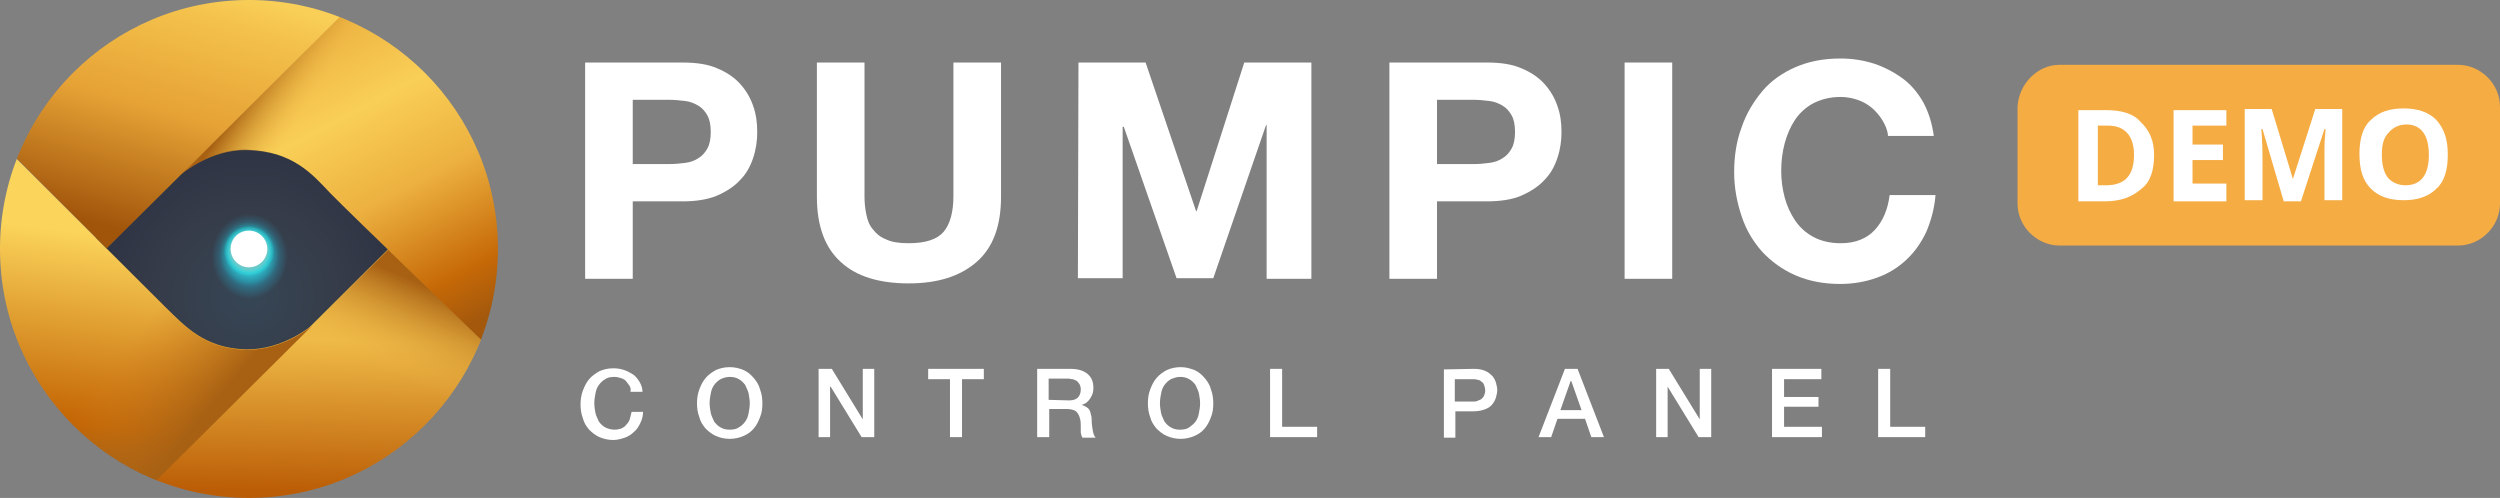 <?xml version="1.0" encoding="UTF-8" standalone="no"?>
<svg
   xmlns:dc="http://purl.org/dc/elements/1.1/"
   xmlns:cc="http://creativecommons.org/ns#"
   xmlns:rdf="http://www.w3.org/1999/02/22-rdf-syntax-ns#"
   xmlns:svg="http://www.w3.org/2000/svg"
   xmlns="http://www.w3.org/2000/svg"
   xmlns:xlink="http://www.w3.org/1999/xlink"
   height="86.8"
   width="435.8"
   xml:space="preserve"
   viewBox="-251 240.1 435.8 86.8"
   y="0px"
   x="0px"
   id="Layer_1"
   version="1.1"><rect x="-251" y="240.1" width="435.8" height="86.8" fill="#808080" stroke="none"/><defs
     id="defs4874" /><style
     id="style4651"
     type="text/css">
	.st0{fill:#FFFFFF;}
	.st1{fill:url(#XMLID_3_);}
	.st2{opacity:0.95;fill:url(#XMLID_4_);enable-background:new    ;}
	.st3{clip-path:url(#SVGID_2_);fill:url(#XMLID_5_);}
	.st4{clip-path:url(#SVGID_4_);fill:url(#XMLID_6_);}
	.st5{clip-path:url(#SVGID_6_);fill:url(#XMLID_7_);}
	.st6{clip-path:url(#SVGID_8_);fill:url(#XMLID_8_);}
	.st7{clip-path:url(#SVGID_10_);fill:url(#XMLID_9_);}
	.st8{clip-path:url(#SVGID_12_);fill:url(#XMLID_10_);}
	.st9{clip-path:url(#SVGID_14_);fill:url(#XMLID_11_);}
	.st10{opacity:0.8;fill:url(#XMLID_12_);enable-background:new    ;}
	.st11{fill:url(#XMLID_13_);}
	.st12{fill:#F5AC43;}
</style><g
     transform="translate(-4.3,-3.1)"
     id="XMLID_52_"><path
       style="fill:#ffffff"
       d="m -144.7,254.1 17,0 c 2.4,0 4.4,0.3 6,1 1.7,0.7 3,1.6 4,2.7 1,1.1 1.8,2.4 2.3,3.9 0.5,1.4 0.7,2.9 0.7,4.5 0,1.5 -0.2,3 -0.7,4.5 -0.5,1.5 -1.2,2.8 -2.3,3.9 -1,1.1 -2.4,2 -4,2.7 -1.7,0.7 -3.7,1 -6,1 l -8.7,0 0,13.5 -8.3,0 0,-37.7 z m 8.3,17.7 6.4,0 c 0.9,0 1.9,-0.1 2.7,-0.2 0.9,-0.1 1.7,-0.4 2.3,-0.8 0.7,-0.4 1.2,-1 1.6,-1.7 0.4,-0.7 0.6,-1.7 0.6,-2.9 0,-1.2 -0.2,-2.2 -0.6,-2.9 -0.4,-0.7 -0.9,-1.3 -1.6,-1.7 -0.7,-0.4 -1.4,-0.7 -2.3,-0.8 -0.9,-0.1 -1.8,-0.2 -2.7,-0.2 l -6.4,0 0,11.2 z"
       class="st0"
       id="XMLID_53_" /><path
       style="fill:#ffffff"
       d="m -72.2,277.5 c 0,5.1 -1.4,8.9 -4.3,11.4 -2.9,2.5 -6.8,3.7 -11.8,3.7 -5.1,0 -9.1,-1.2 -11.8,-3.7 -2.8,-2.5 -4.2,-6.3 -4.2,-11.4 l 0,-23.4 8.3,0 0,23.4 c 0,1 0.1,2 0.3,3 0.2,1 0.5,1.9 1.1,2.6 0.6,0.8 1.3,1.4 2.3,1.8 1,0.5 2.3,0.7 4,0.7 3,0 5,-0.7 6.1,-2 1.1,-1.3 1.7,-3.4 1.7,-6.2 l 0,-23.3 8.3,0 c 0,0 0,23.4 0,23.4 z"
       class="st0"
       id="XMLID_56_" /><path
       style="fill:#ffffff"
       d="m -58.7,254.1 11.7,0 8.8,25.9 0.1,0 8.3,-25.9 11.7,0 0,37.7 -7.8,0 0,-26.8 -0.1,0 -9.2,26.7 -6.4,0 -9.2,-26.4 -0.2,0 0,26.4 -7.8,0 0.1,-37.6 0,0 z"
       class="st0"
       id="XMLID_58_" /><path
       style="fill:#ffffff"
       d="m -4.5,254.1 17,0 c 2.4,0 4.4,0.3 6,1 1.7,0.7 3,1.6 4,2.7 1,1.1 1.8,2.4 2.3,3.9 0.5,1.4 0.7,2.9 0.7,4.5 0,1.5 -0.2,3 -0.7,4.5 -0.5,1.5 -1.2,2.8 -2.3,3.9 -1,1.1 -2.4,2 -4,2.7 -1.6,0.7 -3.7,1 -6,1 l -8.7,0 0,13.5 -8.3,0 c 0,0 0,-37.7 0,-37.7 z m 8.3,17.7 6.4,0 c 1,0 1.9,-0.1 2.7,-0.2 0.9,-0.1 1.7,-0.4 2.3,-0.8 0.7,-0.4 1.2,-1 1.6,-1.7 0.4,-0.7 0.6,-1.7 0.6,-2.9 0,-1.2 -0.2,-2.2 -0.6,-2.9 -0.4,-0.7 -0.9,-1.3 -1.6,-1.7 -0.7,-0.4 -1.4,-0.7 -2.3,-0.8 -0.9,-0.1 -1.8,-0.2 -2.7,-0.2 l -6.4,0 c 0,0 0,11.2 0,11.2 z"
       class="st0"
       id="XMLID_60_" /><path
       style="fill:#ffffff"
       d="m 36.5,254.1 8.3,0 0,37.7 -8.3,0 0,-37.7 z"
       class="st0"
       id="XMLID_64_" /><path
       style="fill:#ffffff"
       d="m 82.4,266.7 c -0.1,-0.9 -0.5,-1.8 -1,-2.6 -0.5,-0.8 -1.1,-1.5 -1.8,-2.1 -0.7,-0.6 -1.6,-1.1 -2.5,-1.4 -0.9,-0.3 -1.9,-0.5 -2.9,-0.5 -1.9,0 -3.4,0.4 -4.8,1.1 -1.3,0.7 -2.4,1.7 -3.2,2.9 -0.8,1.2 -1.4,2.6 -1.8,4.1 -0.4,1.5 -0.6,3.1 -0.6,4.8 0,1.6 0.2,3.1 0.6,4.6 0.4,1.5 1,2.8 1.8,4 0.8,1.2 1.9,2.2 3.2,2.9 1.3,0.7 2.9,1.1 4.8,1.1 2.5,0 4.5,-0.8 5.9,-2.3 1.4,-1.5 2.3,-3.6 2.6,-6.1 l 8,0 c -0.2,2.4 -0.8,4.5 -1.6,6.4 -0.9,1.9 -2,3.5 -3.5,4.9 -1.4,1.3 -3.1,2.4 -5.1,3.1 -1.9,0.7 -4.1,1.1 -6.4,1.1 -2.9,0 -5.5,-0.5 -7.8,-1.5 -2.3,-1 -4.2,-2.4 -5.8,-4.1 -1.6,-1.8 -2.8,-3.8 -3.6,-6.2 -0.8,-2.4 -1.3,-4.9 -1.3,-7.7 0,-2.8 0.4,-5.4 1.3,-7.8 0.8,-2.4 2.1,-4.5 3.6,-6.3 1.5,-1.8 3.5,-3.2 5.8,-4.2 2.3,-1 4.9,-1.5 7.8,-1.5 2.1,0 4,0.3 5.9,0.9 1.8,0.6 3.5,1.5 5,2.6 1.5,1.1 2.7,2.6 3.6,4.2 0.9,1.7 1.5,3.6 1.8,5.8 l -8,0 c 0,0 0,-0.2 0,-0.2 z"
       class="st0"
       id="XMLID_68_" /></g><g
     transform="translate(-4.3,-3.1)"
     id="XMLID_1_"><g
       id="XMLID_309_"><path
         style="fill:#ffffff"
         d="m -137,310.4 c -0.2,-0.3 -0.4,-0.5 -0.6,-0.8 -0.2,-0.2 -0.5,-0.4 -0.9,-0.5 -0.3,-0.1 -0.7,-0.2 -1.1,-0.2 -0.6,0 -1.2,0.1 -1.6,0.4 -0.5,0.3 -0.8,0.6 -1.1,1 -0.3,0.4 -0.5,0.9 -0.6,1.5 -0.1,0.5 -0.2,1.1 -0.2,1.7 0,0.6 0.1,1.1 0.2,1.7 0.1,0.5 0.4,1 0.6,1.5 0.3,0.4 0.7,0.8 1.1,1 0.4,0.2 1,0.4 1.6,0.4 0.5,0 0.9,-0.1 1.2,-0.2 0.4,-0.2 0.7,-0.4 0.9,-0.7 0.3,-0.3 0.5,-0.6 0.6,-1 0.1,-0.4 0.2,-0.8 0.3,-1.2 l 2,0 c 0,0.7 -0.2,1.4 -0.5,2 -0.3,0.6 -0.6,1.1 -1.1,1.5 -0.4,0.4 -1,0.8 -1.6,1 -0.6,0.2 -1.3,0.4 -2,0.4 -0.9,0 -1.7,-0.2 -2.4,-0.5 -0.7,-0.3 -1.3,-0.8 -1.8,-1.3 -0.5,-0.6 -0.9,-1.2 -1.1,-2 -0.3,-0.8 -0.4,-1.6 -0.4,-2.4 0,-0.8 0.1,-1.6 0.4,-2.4 0.3,-0.8 0.6,-1.4 1.1,-2 0.5,-0.6 1.1,-1 1.8,-1.4 0.7,-0.3 1.5,-0.5 2.4,-0.5 0.7,0 1.3,0.1 1.9,0.3 0.6,0.2 1.1,0.5 1.6,0.8 0.5,0.4 0.8,0.8 1.1,1.3 0.3,0.5 0.5,1.1 0.5,1.7 l -2.1,0 c 0.1,-0.5 0,-0.8 -0.2,-1.1 z"
         class="st0"
         id="XMLID_337_" /><path
         style="fill:#ffffff"
         d="m -117.1,307.7 c 0.7,0.3 1.3,0.8 1.8,1.4 0.5,0.6 0.9,1.2 1.1,2 0.3,0.8 0.4,1.6 0.4,2.4 0,0.9 -0.1,1.7 -0.4,2.4 -0.3,0.8 -0.6,1.4 -1.1,2 -0.5,0.6 -1.1,1 -1.8,1.3 -0.7,0.3 -1.5,0.5 -2.4,0.5 -0.9,0 -1.7,-0.2 -2.4,-0.5 -0.7,-0.3 -1.3,-0.8 -1.8,-1.3 -0.5,-0.6 -0.9,-1.2 -1.1,-2 -0.3,-0.8 -0.4,-1.6 -0.4,-2.4 0,-0.8 0.1,-1.6 0.4,-2.4 0.3,-0.8 0.6,-1.4 1.1,-2 0.5,-0.6 1.1,-1 1.8,-1.4 0.7,-0.3 1.5,-0.5 2.4,-0.5 0.9,0 1.7,0.2 2.4,0.5 z m -4,1.6 c -0.5,0.3 -0.8,0.6 -1.1,1 -0.3,0.4 -0.5,0.9 -0.6,1.5 -0.1,0.5 -0.2,1.1 -0.2,1.7 0,0.6 0.1,1.1 0.2,1.7 0.1,0.5 0.4,1 0.6,1.5 0.3,0.4 0.7,0.8 1.1,1 0.5,0.3 1,0.4 1.6,0.4 0.6,0 1.2,-0.1 1.6,-0.4 0.5,-0.3 0.8,-0.6 1.1,-1 0.3,-0.4 0.5,-0.9 0.6,-1.5 0.1,-0.5 0.2,-1.1 0.2,-1.7 0,-0.6 -0.1,-1.1 -0.2,-1.7 -0.1,-0.5 -0.4,-1 -0.6,-1.5 -0.3,-0.4 -0.7,-0.8 -1.1,-1 -0.5,-0.3 -1,-0.4 -1.6,-0.4 -0.6,0 -1.2,0.2 -1.6,0.4 z"
         class="st0"
         id="XMLID_334_" /><path
         style="fill:#ffffff"
         d="m -101.7,307.5 5.4,8.8 0,0 0,-8.8 2,0 0,11.9 -2.2,0 -5.4,-8.8 -0.1,0 0,8.8 -2,0 0,-11.9 2.3,0 z"
         class="st0"
         id="XMLID_332_" /><path
         style="fill:#ffffff"
         d="m -75.2,307.5 0,1.8 -3.8,0 0,10.1 -2.1,0 0,-10.1 -3.8,0 0,-1.8 9.7,0 z"
         class="st0"
         id="XMLID_330_" /><path
         style="fill:#ffffff"
         d="m -60.1,307.5 c 1.3,0 2.3,0.3 3,0.9 0.7,0.6 1,1.4 1,2.4 0,0.6 -0.1,1 -0.3,1.4 -0.2,0.4 -0.4,0.7 -0.6,0.9 -0.2,0.2 -0.4,0.4 -0.7,0.5 -0.2,0.1 -0.4,0.2 -0.5,0.2 l 0,0 c 0.2,0 0.4,0.1 0.6,0.2 0.2,0.1 0.4,0.2 0.6,0.4 0.2,0.2 0.3,0.4 0.4,0.8 0.1,0.3 0.2,0.7 0.2,1.2 0,0.7 0.1,1.3 0.2,1.9 0.1,0.6 0.3,1 0.5,1.2 l -2.3,0 c -0.2,-0.3 -0.2,-0.5 -0.3,-0.9 0,-0.3 0,-0.6 0,-0.9 0,-0.5 0,-1 -0.1,-1.4 -0.1,-0.4 -0.2,-0.7 -0.4,-1 -0.2,-0.3 -0.4,-0.5 -0.7,-0.6 -0.3,-0.1 -0.7,-0.2 -1.2,-0.2 l -3.1,0 0,4.9 -2.1,0 0,-11.9 5.8,0 0,0 z m -0.2,5.5 c 0.7,0 1.2,-0.2 1.5,-0.5 0.3,-0.3 0.5,-0.8 0.5,-1.4 0,-0.4 -0.1,-0.7 -0.2,-0.9 -0.1,-0.2 -0.3,-0.4 -0.5,-0.6 -0.2,-0.1 -0.4,-0.2 -0.7,-0.3 -0.3,0 -0.5,-0.1 -0.8,-0.1 l -3.4,0 0,3.7 3.6,0.1 c 0,-0.1 0,0 0,0 z"
         class="st0"
         id="XMLID_327_" /><path
         style="fill:#ffffff"
         d="m -38.5,307.7 c 0.7,0.3 1.3,0.8 1.8,1.4 0.5,0.6 0.9,1.2 1.1,2 0.3,0.8 0.4,1.6 0.4,2.4 0,0.9 -0.1,1.7 -0.4,2.4 -0.3,0.8 -0.6,1.4 -1.1,2 -0.5,0.6 -1.1,1 -1.8,1.3 -0.7,0.3 -1.5,0.5 -2.4,0.5 -0.9,0 -1.7,-0.2 -2.4,-0.5 -0.7,-0.3 -1.3,-0.8 -1.8,-1.3 -0.5,-0.6 -0.9,-1.2 -1.1,-2 -0.3,-0.8 -0.4,-1.6 -0.4,-2.4 0,-0.8 0.1,-1.6 0.4,-2.4 0.3,-0.8 0.6,-1.4 1.1,-2 0.5,-0.6 1.1,-1 1.8,-1.4 0.7,-0.3 1.5,-0.5 2.4,-0.5 0.9,0 1.6,0.2 2.4,0.5 z m -4.1,1.6 c -0.5,0.3 -0.8,0.6 -1.1,1 -0.3,0.4 -0.5,0.9 -0.6,1.5 -0.1,0.5 -0.2,1.1 -0.2,1.7 0,0.6 0.1,1.1 0.2,1.7 0.1,0.5 0.4,1 0.6,1.5 0.3,0.4 0.7,0.8 1.1,1 0.5,0.3 1,0.4 1.6,0.4 0.6,0 1.2,-0.1 1.6,-0.4 0.4,-0.3 0.8,-0.6 1.1,-1 0.3,-0.4 0.5,-0.9 0.6,-1.5 0.1,-0.5 0.2,-1.1 0.2,-1.7 0,-0.6 -0.1,-1.1 -0.2,-1.7 -0.1,-0.5 -0.4,-1 -0.6,-1.5 -0.3,-0.4 -0.7,-0.8 -1.1,-1 -0.5,-0.3 -1,-0.4 -1.6,-0.4 -0.6,0 -1.1,0.2 -1.6,0.4 z"
         class="st0"
         id="XMLID_324_" /><path
         style="fill:#ffffff"
         d="m -23.2,307.5 0,10.1 6.1,0 0,1.8 -8.2,0 0,-11.9 2.1,0 0,0 z"
         class="st0"
         id="XMLID_322_" /><path
         style="fill:#ffffff"
         d="m 10.2,307.5 c 0.8,0 1.5,0.1 2.1,0.4 0.5,0.2 0.9,0.6 1.2,0.9 0.3,0.4 0.5,0.8 0.6,1.2 0.1,0.4 0.2,0.8 0.2,1.2 0,0.4 -0.1,0.8 -0.2,1.2 -0.1,0.4 -0.3,0.8 -0.6,1.2 -0.3,0.4 -0.7,0.7 -1.2,0.9 -0.5,0.2 -1.2,0.4 -2.1,0.4 l -3.2,0 0,4.6 -2,0 0,-11.9 5.2,-0.1 0,0 z m -0.1,5.7 c 0.2,0 0.5,0 0.7,-0.1 0.2,-0.1 0.5,-0.2 0.7,-0.3 0.2,-0.2 0.4,-0.4 0.5,-0.6 0.1,-0.3 0.2,-0.6 0.2,-0.9 0,-0.4 -0.1,-0.7 -0.2,-1 -0.1,-0.3 -0.3,-0.5 -0.5,-0.6 -0.2,-0.2 -0.4,-0.3 -0.7,-0.3 -0.2,-0.1 -0.5,-0.1 -0.8,-0.1 l -3.1,0 0,3.9 3.2,0 0,0 z"
         class="st0"
         id="XMLID_319_" /><path
         style="fill:#ffffff"
         d="m 28.3,307.5 4.6,11.9 -2.2,0 -1.1,-3.2 -4.8,0 -1.1,3.2 -2.2,0 4.6,-11.9 2.2,0 z m 0.7,7.2 -1.8,-5.1 -0.1,0 -1.8,5.1 3.7,0 z"
         class="st0"
         id="XMLID_316_" /><path
         style="fill:#ffffff"
         d="m 44.2,307.5 5.4,8.8 0,0 0,-8.8 2,0 0,11.9 -2.2,0 -5.4,-8.8 0,0 0,8.8 -2,0 0,-11.9 2.2,0 0,0 z"
         class="st0"
         id="XMLID_314_" /><path
         style="fill:#ffffff"
         d="m 70.8,307.5 0,1.8 -6.5,0 0,3.1 6,0 0,1.7 -6,0 0,3.5 6.6,0 0,1.8 -8.7,0 0,-11.9 8.6,0 0,0 z"
         class="st0"
         id="XMLID_312_" /><path
         style="fill:#ffffff"
         d="m 82.8,307.5 0,10.1 6.1,0 0,1.8 -8.2,0 0,-11.9 2.1,0 0,0 z"
         class="st0"
         id="XMLID_310_" /></g></g><radialGradient
     gradientUnits="userSpaceOnUse"
     gradientTransform="translate(-4.3,-5.78)"
     r="28.649"
     cy="297.51"
     cx="-203.3"
     id="XMLID_3_"><stop
       id="stop4675"
       style="stop-color:#364655"
       offset="0" /><stop
       id="stop4677"
       style="stop-color:#363C49"
       offset="0.527" /><stop
       id="stop4679"
       style="stop-color:#2D3243"
       offset="1" /></radialGradient><circle
     style="fill:url(#XMLID_3_)"
     r="28.6"
     cy="291.7"
     cx="-207.6"
     class="st1"
     id="XMLID_88_" /><radialGradient
     gradientUnits="userSpaceOnUse"
     gradientTransform="matrix(1.089,0,0,1.215,-3.448,-54.676)"
     r="6.229"
     cy="279.411"
     cx="-187.353"
     id="XMLID_4_"><stop
       id="stop4683"
       style="stop-color:#22D7FF"
       offset="0" /><stop
       id="stop4685"
       style="stop-color:#22D7FF;stop-opacity:0"
       offset="0.98" /></radialGradient><path
     style="opacity:0.95;fill:url(#XMLID_4_);enable-background:new"
     d="m -207.5,277 c 3.6,0 6.6,3.5 6.6,7.8 0,4.3 -3,7.8 -6.6,7.8 -3.6,0 -6.6,-3.5 -6.6,-7.8 0,-4.3 3,-7.8 6.6,-7.8 z"
     class="st2"
     id="XMLID_86_" /><g
     transform="translate(-4.3,-3.1)"
     id="XMLID_42_"><g
       id="g4689"><g
         id="g4691"><g
           id="g4693"><g
             id="g4695"><defs
               id="defs4697"><circle
                 r="43.4"
                 cy="286.6"
                 cx="-203.3"
                 id="SVGID_1_" /></defs><clipPath
               id="SVGID_2_"><use
                 height="100%"
                 width="100%"
                 y="0"
                 x="0"
                 id="use4701"
                 style="overflow:visible"
                 xlink:href="#SVGID_1_" /></clipPath><linearGradient
               gradientTransform="translate(0,-2.68)"
               y2="275.211"
               x2="-217.902"
               y1="332.867"
               x1="-224.981"
               gradientUnits="userSpaceOnUse"
               id="XMLID_5_"><stop
                 id="stop4704"
                 style="stop-color:#A3580C"
                 offset="0.108" /><stop
                 id="stop4706"
                 style="stop-color:#C36403"
                 offset="0.207" /><stop
                 id="stop4708"
                 style="stop-color:#FBD45B"
                 offset="0.778" /></linearGradient><path
               style="fill:url(#XMLID_5_)"
               clip-path="url(#SVGID_2_)"
               d="m -245.6,269.1 c 0,0 24.2,24.1 27.7,27.6 3.4,3.3 6.8,7.2 14.1,7.4 6.5,0.1 11.5,-4.2 11.5,-4.2 l -30.7,30.5 c 0,0 -35.5,-12.2 -22.6,-61.3 z"
               class="st3"
               id="XMLID_81_" /></g></g></g></g><g
       id="g4711"><g
         id="g4713"><g
           id="g4715"><g
             id="g4717"><defs
               id="defs4719"><circle
                 r="43.4"
                 cy="286.6"
                 cx="-203.3"
                 id="SVGID_3_" /></defs><clipPath
               id="SVGID_4_"><use
                 height="100%"
                 width="100%"
                 y="0"
                 x="0"
                 id="use4723"
                 style="overflow:visible"
                 xlink:href="#SVGID_3_" /></clipPath><linearGradient
               gradientTransform="translate(0,-2.68)"
               y2="288.905"
               x2="-190.547"
               y1="336.238"
               x1="-191.373"
               gradientUnits="userSpaceOnUse"
               id="XMLID_6_"><stop
                 id="stop4726"
                 style="stop-color:#BB5D06"
                 offset="9.852216e-002" /><stop
                 id="stop4728"
                 style="stop-color:#EFBA47"
                 offset="0.655" /></linearGradient><path
               style="fill:url(#XMLID_6_)"
               clip-path="url(#SVGID_4_)"
               d="m -219.8,327.1 41,-40.7 16.5,16.5 c 0,0 -8,47.3 -57.5,24.2 z"
               class="st4"
               id="XMLID_76_" /></g></g></g></g><g
       id="g4731"><g
         id="g4733"><g
           id="g4735"><g
             id="g4737"><defs
               id="defs4739"><circle
                 r="43.4"
                 cy="286.6"
                 cx="-203.3"
                 id="SVGID_5_" /></defs><clipPath
               id="SVGID_6_"><use
                 height="100%"
                 width="100%"
                 y="0"
                 x="0"
                 id="use4743"
                 style="overflow:visible"
                 xlink:href="#SVGID_5_" /></clipPath><linearGradient
               gradientTransform="translate(0,-2.68)"
               y2="289.414"
               x2="-177.693"
               y1="338.629"
               x1="-199.605"
               gradientUnits="userSpaceOnUse"
               id="XMLID_7_"><stop
                 id="stop4746"
                 style="stop-color:#EFBA47;stop-opacity:0"
                 offset="0.626" /><stop
                 id="stop4748"
                 style="stop-color:#A86113"
                 offset="0.931" /></linearGradient><path
               style="fill:url(#XMLID_7_)"
               clip-path="url(#SVGID_6_)"
               d="m -219.6,327 41,-40.7 16.5,16.5 c 0,0 -8,47.3 -57.5,24.2 z"
               class="st5"
               id="XMLID_71_" /></g></g></g></g><g
       id="g4751"><g
         id="g4753"><g
           id="g4755"><g
             id="g4757"><defs
               id="defs4759"><circle
                 r="43.4"
                 cy="286.6"
                 cx="-203.3"
                 id="SVGID_7_" /></defs><clipPath
               id="SVGID_8_"><use
                 height="100%"
                 width="100%"
                 y="0"
                 x="0"
                 id="use4763"
                 style="overflow:visible"
                 xlink:href="#SVGID_7_" /></clipPath><linearGradient
               gradientTransform="translate(0,-2.68)"
               y2="309.97"
               x2="-168.332"
               y1="253.212"
               x1="-198.51"
               gradientUnits="userSpaceOnUse"
               id="XMLID_8_"><stop
                 id="stop4766"
                 style="stop-color:#ECB03F"
                 offset="0" /><stop
                 id="stop4768"
                 style="stop-color:#F9CF57"
                 offset="0.266" /><stop
                 id="stop4770"
                 style="stop-color:#ECB03F"
                 offset="0.517" /><stop
                 id="stop4772"
                 style="stop-color:#C66907"
                 offset="0.788" /><stop
                 id="stop4774"
                 style="stop-color:#A3580C"
                 offset="0.926" /></linearGradient><path
               style="fill:url(#XMLID_8_)"
               clip-path="url(#SVGID_8_)"
               d="m -161.6,303.6 c 0,0 -24.2,-23.3 -27.6,-26.8 -3.1,-3.3 -6.5,-7.2 -14.4,-7.5 -6.5,-0.2 -11.5,4.2 -11.5,4.2 l 30.7,-30.5 c -0.1,0 35.7,11.5 22.8,60.6 z"
               class="st6"
               id="XMLID_66_" /></g></g></g></g><g
       id="g4777"><g
         id="g4779"><g
           id="g4781"><g
             id="g4783"><defs
               id="defs4785"><circle
                 r="43.4"
                 cy="286.6"
                 cx="-203.3"
                 id="SVGID_9_" /></defs><clipPath
               id="SVGID_10_"><use
                 height="100%"
                 width="100%"
                 y="0"
                 x="0"
                 id="use4789"
                 style="overflow:visible"
                 xlink:href="#SVGID_9_" /></clipPath><linearGradient
               gradientTransform="translate(0,-2.68)"
               y2="241.018"
               x2="-210.38"
               y1="290.244"
               x1="-224.495"
               gradientUnits="userSpaceOnUse"
               id="XMLID_9_"><stop
                 id="stop4792"
                 style="stop-color:#A1550B"
                 offset="7.389162e-002" /><stop
                 id="stop4794"
                 style="stop-color:#E6A235"
                 offset="0.502" /><stop
                 id="stop4796"
                 style="stop-color:#F4C24C"
                 offset="0.852" /><stop
                 id="stop4798"
                 style="stop-color:#F9CF57"
                 offset="0.956" /></linearGradient><path
               style="fill:url(#XMLID_9_)"
               clip-path="url(#SVGID_10_)"
               d="m -187.3,246 -40.8,40.5 -16.5,-16.5 c 0,0.1 7.8,-47.1 57.3,-24 z"
               class="st7"
               id="XMLID_51_" /></g></g></g></g><g
       id="g4801"><g
         id="g4803"><g
           id="g4805"><g
             id="g4807"><defs
               id="defs4809"><circle
                 r="43.4"
                 cy="286.6"
                 cx="-203.3"
                 id="SVGID_11_" /></defs><clipPath
               id="SVGID_12_"><use
                 height="100%"
                 width="100%"
                 y="0"
                 x="0"
                 id="use4813"
                 style="overflow:visible"
                 xlink:href="#SVGID_11_" /></clipPath><linearGradient
               gradientTransform="translate(0,-2.68)"
               y2="258.188"
               x2="-203.444"
               y1="291.605"
               x1="-151.985"
               gradientUnits="userSpaceOnUse"
               id="XMLID_10_"><stop
                 id="stop4816"
                 style="stop-color:#EFBA47;stop-opacity:0"
                 offset="0.803" /><stop
                 id="stop4818"
                 style="stop-color:#A86113"
                 offset="0.97" /></linearGradient><path
               style="fill:url(#XMLID_10_)"
               clip-path="url(#SVGID_12_)"
               d="m -161.6,303.7 c 0,0 -24.2,-23.3 -27.6,-26.8 -3.1,-3.3 -6.5,-7.2 -14.4,-7.5 -6.5,-0.2 -11.5,4.2 -11.5,4.2 l 30.7,-30.5 c -0.1,0 35.7,11.5 22.8,60.6 z"
               class="st8"
               id="XMLID_48_" /></g></g></g></g><g
       id="g4821"><g
         id="g4823"><g
           id="g4825"><g
             id="g4827"><defs
               id="defs4829"><circle
                 r="43.4"
                 cy="286.6"
                 cx="-203.3"
                 id="SVGID_13_" /></defs><clipPath
               id="SVGID_14_"><use
                 height="100%"
                 width="100%"
                 y="0"
                 x="0"
                 id="use4833"
                 style="overflow:visible"
                 xlink:href="#SVGID_13_" /></clipPath><linearGradient
               gradientTransform="translate(0,-2.68)"
               y2="319.923"
               x2="-206.744"
               y1="280.953"
               x1="-253.188"
               gradientUnits="userSpaceOnUse"
               id="XMLID_11_"><stop
                 id="stop4836"
                 style="stop-color:#D2811E;stop-opacity:0"
                 offset="0.626" /><stop
                 id="stop4838"
                 style="stop-color:#A86113"
                 offset="0.926" /></linearGradient><path
               style="fill:url(#XMLID_11_)"
               clip-path="url(#SVGID_14_)"
               d="m -245.6,269.2 c 0,0 24.2,24.1 27.7,27.6 3.4,3.3 6.8,7.2 14.1,7.4 6.5,0.1 11.5,-4.2 11.5,-4.2 l -30.7,30.5 c 0,0 -35.5,-12.2 -22.6,-61.3 z"
               class="st9"
               id="XMLID_45_" /></g></g></g></g></g><radialGradient
     gradientUnits="userSpaceOnUse"
     gradientTransform="matrix(1,0,0,1.091,-4.3,-26.652)"
     r="5.485"
     cy="285.075"
     cx="-203.239"
     id="XMLID_12_"><stop
       id="stop4842"
       style="stop-color:#69C9CA"
       offset="0.325" /><stop
       id="stop4844"
       style="stop-color:#0BFBFC;stop-opacity:2.805595e-002"
       offset="0.926" /><stop
       id="stop4846"
       style="stop-color:#05FEFF;stop-opacity:0"
       offset="1" /></radialGradient><path
     style="opacity:0.8;fill:url(#XMLID_12_);enable-background:new"
     d="m -207.5,278 c 3,0 5.3,2.7 5.3,6.1 0,3.4 -2.4,6.1 -5.3,6.1 -3,0 -5.3,-2.7 -5.3,-6.1 -0.1,-3.3 2.3,-6.1 5.3,-6.1 z"
     class="st10"
     id="XMLID_40_" /><radialGradient
     gradientUnits="userSpaceOnUse"
     gradientTransform="translate(-4.3,-5.78)"
     r="4.707"
     cy="289.631"
     cx="-203.279"
     id="XMLID_13_"><stop
       id="stop4850"
       style="stop-color:#69C9CA"
       offset="0.685" /><stop
       id="stop4852"
       style="stop-color:#4AD9DA;stop-opacity:0.7"
       offset="0.76" /><stop
       id="stop4854"
       style="stop-color:#05FEFF;stop-opacity:0"
       offset="0.936" /></radialGradient><path
     style="fill:url(#XMLID_13_)"
     d="m -207.6,278.9 c 2.5,0 4.6,2.2 4.6,4.8 0,2.7 -2.1,4.8 -4.6,4.8 -2.5,0 -4.6,-2.2 -4.6,-4.8 0,-2.6 2.1,-4.8 4.6,-4.8 z"
     class="st11"
     id="XMLID_38_" /><path
     style="fill:#ffffff"
     d="m -207.6,280.3 c 1.8,0 3.2,1.5 3.2,3.2 0,1.8 -1.5,3.2 -3.2,3.2 -1.8,0 -3.2,-1.5 -3.2,-3.2 0,-1.8 1.4,-3.2 3.2,-3.2 z"
     class="st0"
     id="XMLID_36_" /><g
     transform="translate(-4.3,-3.1)"
     id="g4858"><path
       style="fill:#f5ac43"
       id="path4860"
       d="m 112.3,254.5 69.5,0 c 3.9,0 7.3,3.3 7.3,7.3 l 0,16.9 c 0,3.9 -3.3,7.3 -7.3,7.3 l -69.5,0 c -3.9,0 -7.3,-3.3 -7.3,-7.3 l 0,-16.9 c 0.2,-3.9 3.4,-7.3 7.3,-7.3 z"
       class="st12" /><g
       id="g4862"><path
         style="fill:#ffffff"
         id="path4864"
         d="m 128.8,270.2 c 0,2.6 -0.6,4.7 -2.2,5.9 -1.6,1.4 -3.5,2.2 -6.5,2.2 l -4.5,0 0,-15.9 4.9,0 c 2.6,0 4.7,0.6 5.9,2 1.6,1.5 2.4,3.3 2.4,5.8 z m -3.5,0 c 0,-3.3 -1.6,-5.1 -4.5,-5.1 l -1.8,0 0,10.4 1.4,0 c 3.3,0 4.9,-1.7 4.9,-5.3 z"
         class="st0" /><path
         style="fill:#ffffff"
         id="path4866"
         d="m 141.4,278.3 -9.2,0 0,-15.9 9.2,0 0,2.7 -5.9,0 0,3.3 5.3,0 0,2.7 -5.3,0 0,4.1 5.9,0 0,3.1 z"
         class="st0" /><path
         style="fill:#ffffff"
         id="path4868"
         d="m 151.4,278.3 -3.7,-12.6 -0.2,0 c 0.2,2.6 0.2,4.3 0.2,5.1 l 0,7.3 -3.1,0 0,-15.9 4.7,0 3.7,12.2 0,0 3.9,-12.2 4.7,0 0,15.9 -3.1,0 0,-7.5 c 0,-0.4 0,-0.6 0,-1.2 0,-0.6 0,-1.8 0.2,-3.7 l -0.2,0 -4.1,12.6 c -0.1,0 -3,0 -3,0 z"
         class="st0" /><path
         style="fill:#ffffff"
         id="path4870"
         d="m 180,270.2 c 0,2.6 -0.6,4.7 -2,5.9 -1.4,1.4 -3.3,2 -5.7,2 -2.4,0 -4.3,-0.6 -5.7,-2 -1.4,-1.4 -2,-3.3 -2,-6.1 0,-2.6 0.6,-4.7 2,-5.9 1.4,-1.4 3.3,-2 5.7,-2 2.4,0 4.3,0.6 5.7,2 1.4,1.6 2,3.4 2,6.1 z m -11.5,0 c 0,1.8 0.4,3.1 1,3.9 0.6,0.8 1.8,1.4 3.1,1.4 2.7,0 4.1,-1.8 4.1,-5.3 0,-3.5 -1.4,-5.3 -3.9,-5.3 -1.4,0 -2.4,0.6 -3.1,1.4 -1,1 -1.2,2.4 -1.2,3.9 z"
         class="st0" /></g></g></svg>